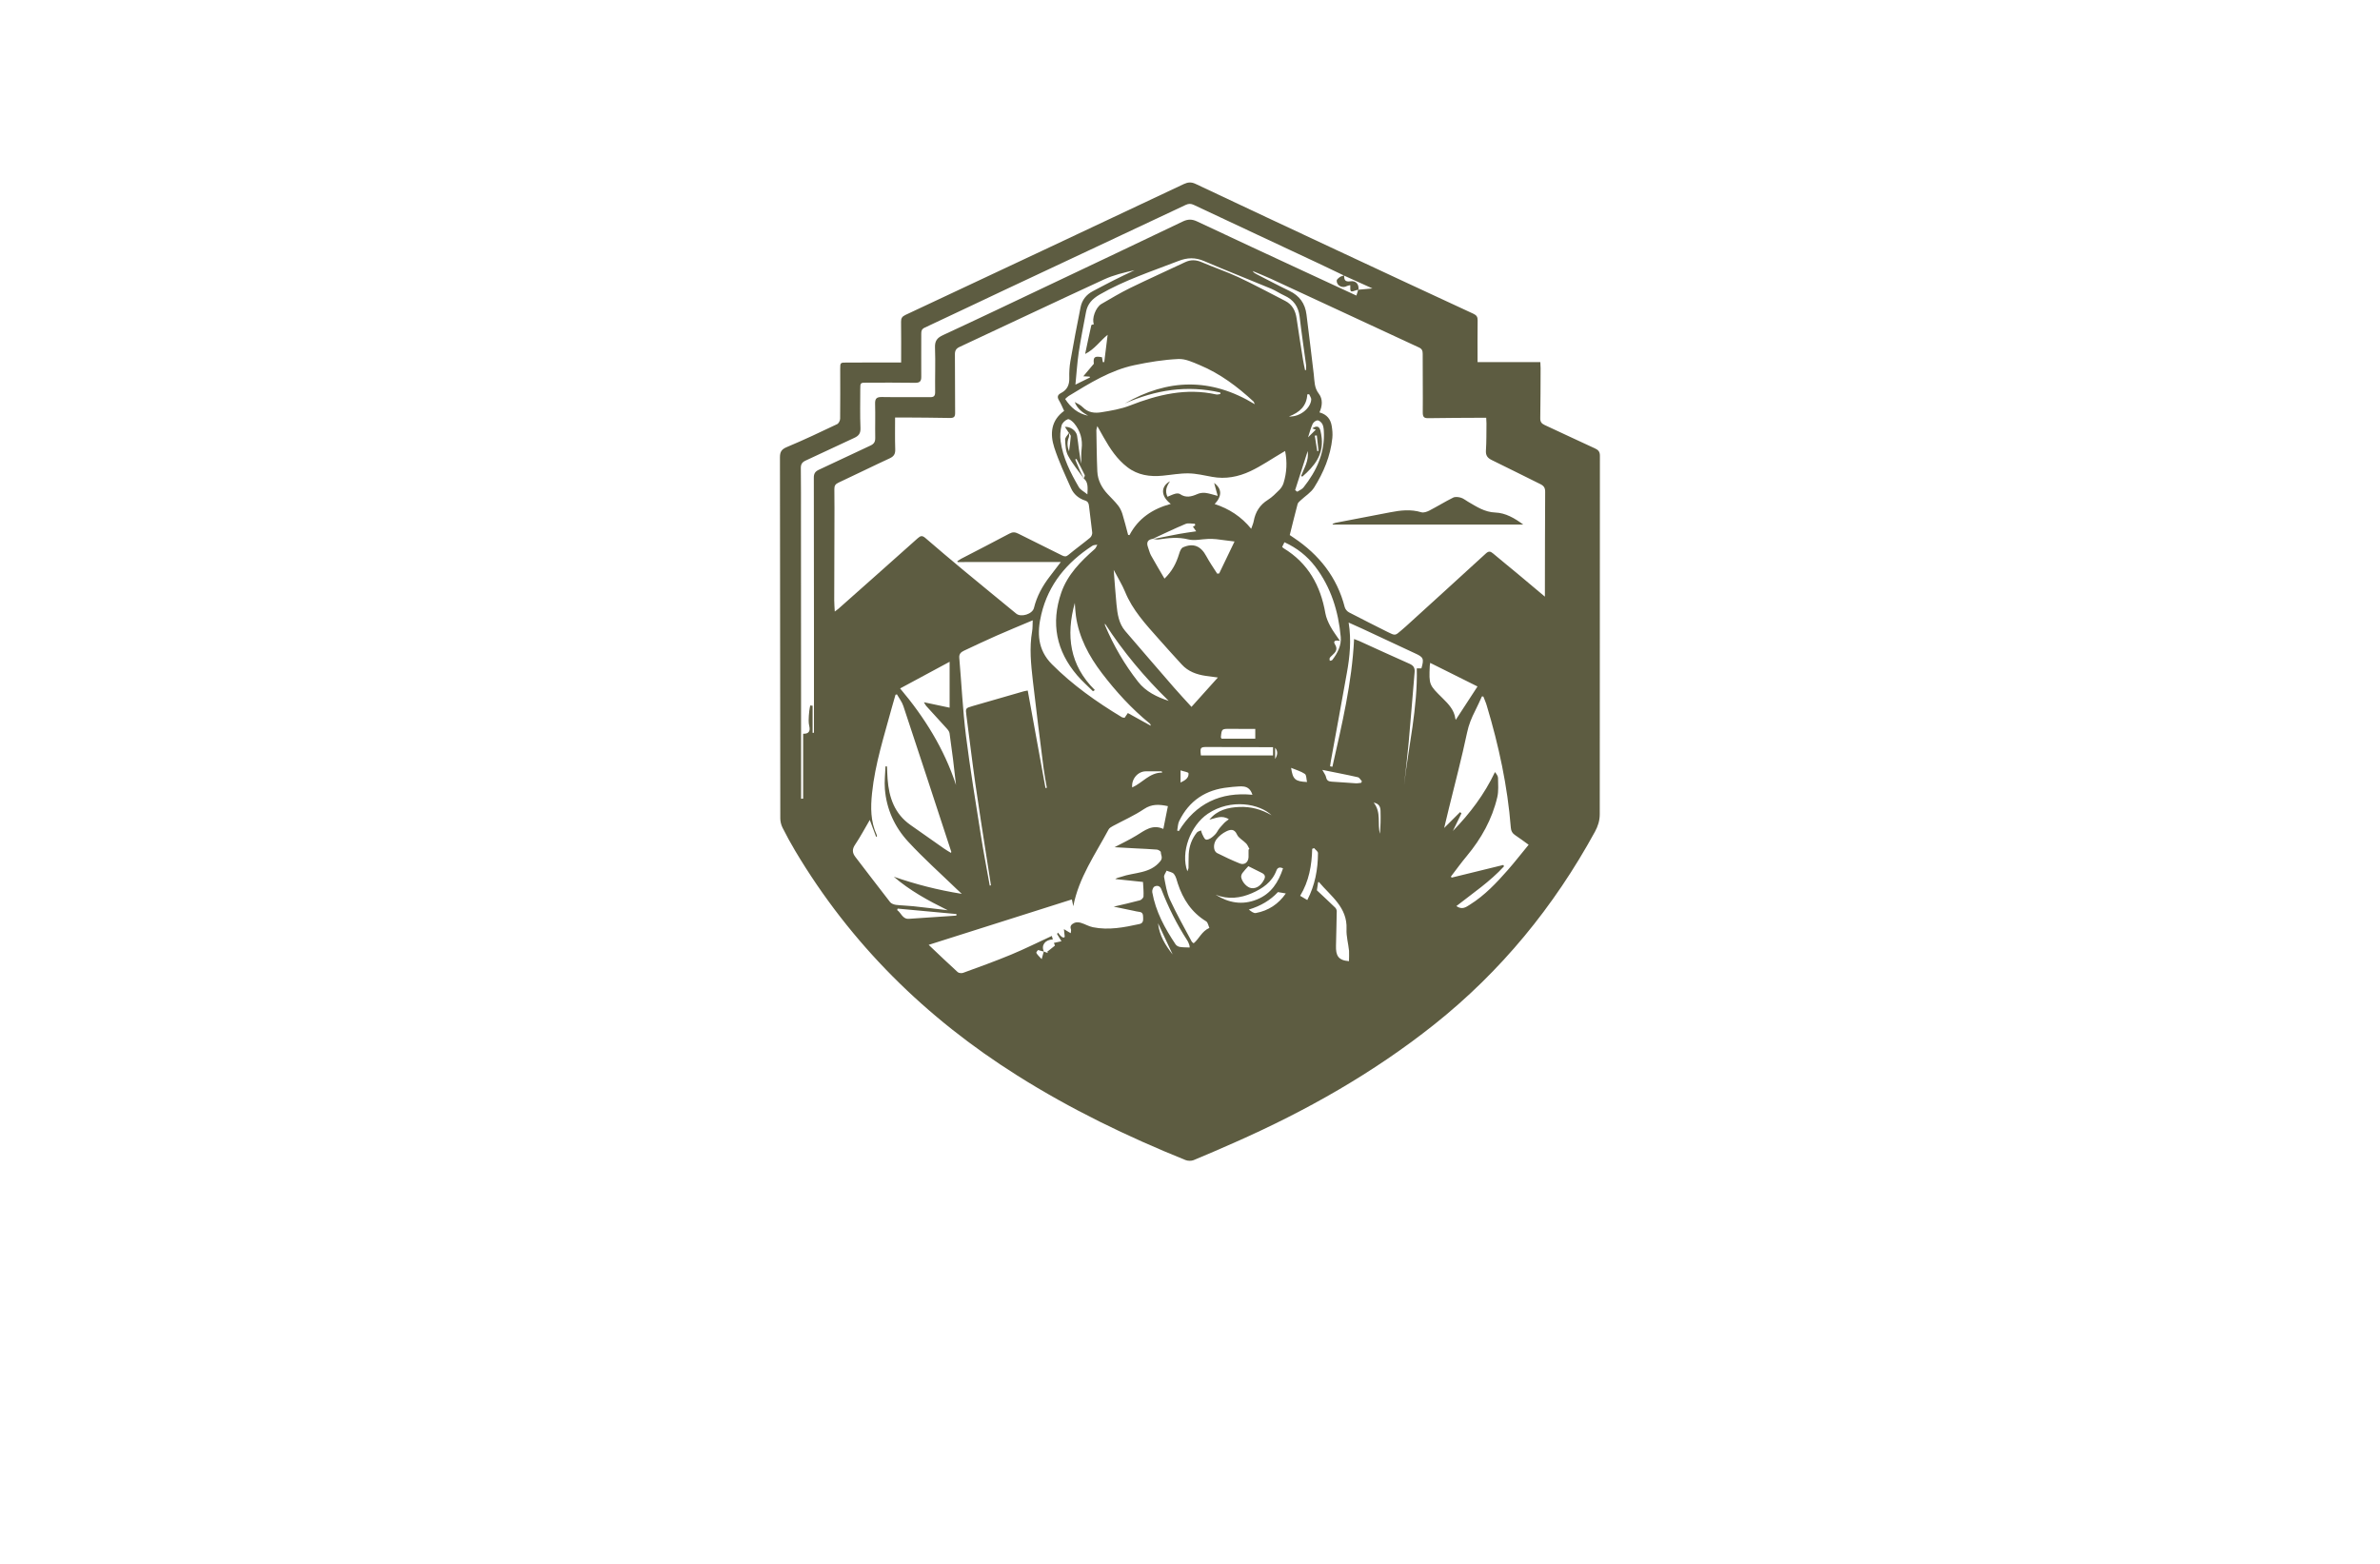 <?xml version="1.0" encoding="utf-8"?>
<!-- Generator: Adobe Illustrator 27.8.1, SVG Export Plug-In . SVG Version: 6.00 Build 0)  -->
<svg version="1.1" xmlns="http://www.w3.org/2000/svg" xmlns:xlink="http://www.w3.org/1999/xlink" x="0px" y="0px"
	 viewBox="0 0 350 230" style="enable-background:new 0 0 350 230;" xml:space="preserve">
<style type="text/css">
	.st0{fill:#F9F4D9;}
	.st1{fill:#D9F0FC;}
	.st2{fill:#004360;}
	.st3{fill:#F4E8D9;}
	.st4{fill:#DBFCFC;}
	.st5{fill:#D7FFD9;}
	.st6{fill:#D9F9EB;}
	.st7{fill:#EBF9D9;}
	.st8{fill:#F5F9D9;}
	.st9{fill:#D6FF9C;}
	.st10{fill:#FDFFCA;}
	.st11{fill:#2B2B2B;}
	.st12{fill:#DFF9D9;}
	.st13{display:none;}
	.st14{display:inline;}
	.st15{display:inline;fill:#61FFFB;}
	.st16{display:inline;fill:#FFFF66;}
	.st17{display:inline;fill:#66FF91;}
	.st18{display:inline;fill:#66BEFF;}
	.st19{display:inline;fill:#033D3D;}
	.st20{display:inline;fill:#62DD79;}
	.st21{display:inline;fill:#D8D564;}
	.st22{display:inline;fill:#66E9FF;}
	.st23{display:inline;fill:#FF66BA;}
	.st24{display:inline;fill:#DAFF66;}
	.st25{display:inline;fill:#C0FF97;}
	.st26{display:inline;fill:#490127;}
	.st27{fill:#DDDDDD;}
	.st28{fill:#F7931E;}
	.st29{fill:#604F3E;}
	.st30{fill:#2C1E20;}
	.st31{fill:#F7BF0B;}
	.st32{fill:#FFCE00;}
	.st33{fill-rule:evenodd;clip-rule:evenodd;fill:#F3B03C;}
	.st34{fill:#C41621;}
	.st35{fill:#352B2F;}
	.st36{fill:#FFFFFF;}
	.st37{fill:#00FFFF;}
	.st38{fill:#29ABE2;}
	.st39{fill:#B61E5A;}
	.st40{fill:#1E2254;}
	.st41{fill:#33DDFF;}
	.st42{fill:#0065A3;}
	.st43{fill:#F6973B;}
	.st44{fill:#5A3FA8;}
	.st45{fill:#00AB91;}
	.st46{fill-rule:evenodd;clip-rule:evenodd;fill:#13A559;}
	.st47{fill:#4E17AC;}
	.st48{fill:#103747;}
	.st49{fill:#019AC2;}
	.st50{fill-rule:evenodd;clip-rule:evenodd;fill:#B825BD;}
	.st51{fill-rule:evenodd;clip-rule:evenodd;fill:#FF8788;}
	.st52{fill:#282519;}
	.st53{fill:#C71A8B;}
	.st54{fill:#F9C60B;}
	.st55{fill:#E67A7B;}
	.st56{fill:#66767A;}
	.st57{fill:#0194A8;}
	.st58{fill:#00A4FF;}
	.st59{fill:#262626;}
	.st60{fill:#00FFE8;}
	.st61{fill:#D4FFFF;}
	.st62{fill-rule:evenodd;clip-rule:evenodd;fill:#FF00B8;}
	.st63{fill-rule:evenodd;clip-rule:evenodd;fill:#05E2FF;}
	.st64{fill:#FFF800;}
	.st65{fill:#0192A7;}
	.st66{fill:#D4209E;}
	.st67{fill:#0B0F22;}
	.st68{fill:#E12D2E;}
	.st69{fill:#B8C7FF;}
	.st70{fill:#000051;}
	.st71{fill:#FDC093;fill-opacity:0.5;}
	.st72{fill:#FDC093;}
	.st73{fill:#008CFF;fill-opacity:0.4;}
	.st74{fill:#008CFF;}
	.st75{fill:#000051;fill-opacity:0.41;}
	.st76{fill:#F9032C;}
	.st77{fill:#000051;fill-opacity:0.26;}
	.st78{fill:#8B8B8B;}
	.st79{fill:#E65101;}
	.st80{fill:#FACB01;}
	.st81{fill:#9AEB4E;}
	.st82{fill:#FF6600;}
	.st83{fill:#FF7BAC;}
	.st84{fill:#222222;}
	.st85{fill:#FEFEFE;}
	.st86{fill:#F2F2F2;}
	.st87{opacity:0.3;fill:#222222;enable-background:new    ;}
	.st88{fill:#383838;}
	.st89{fill:#1C2043;}
	.st90{fill:#171717;}
	.st91{fill:#178FAA;}
	.st92{opacity:0.3;fill:#FFFFFF;enable-background:new    ;}
	.st93{opacity:0.3;fill:#383838;enable-background:new    ;}
	.st94{opacity:0.3;fill:#A8AAB2;enable-background:new    ;}
	.st95{fill:#E6E6E6;}
	.st96{fill:#FBB03B;}
	.st97{fill:#F8BA03;}
	.st98{fill:#E95900;}
	.st99{fill:#7A1BBD;}
	.st100{fill:#676767;}
	.st101{fill:#F751E1;}
	.st102{fill:url(#SVGID_1_);}
	.st103{fill:url(#SVGID_00000036250942311531591620000007898814997696097687_);}
	.st104{fill:url(#SVGID_00000130636366690319010140000015369816119738774924_);}
	.st105{fill:#00FBFF;}
	.st106{fill:url(#SVGID_00000146470552710546942890000014525297168334713279_);}
	.st107{fill:#5D5C41;}
	.st108{fill:#757E42;}
	.st109{fill:#427C5C;}
	.st110{fill:#E1DA00;}
	.st111{fill:#7B8116;}
	.st112{fill:url(#SVGID_00000165207043656287224020000004720870469843308960_);}
	.st113{fill:url(#SVGID_00000122683737022034798990000007827169054197407935_);}
	.st114{fill:url(#SVGID_00000108311129156051247670000008900074660601767852_);}
	.st115{fill:#1E5924;}
	.st116{fill:#2DAD6D;}
	.st117{fill:url(#SVGID_00000073686541202728768070000011347658919277134470_);}
	.st118{fill:url(#SVGID_00000163758607754153347170000003522414830921343880_);}
	.st119{fill:url(#SVGID_00000147201038930574861400000014594078272193283720_);}
	.st120{fill:url(#SVGID_00000145046470933145749730000000655180140222208401_);}
	.st121{fill:url(#SVGID_00000166637226424111519590000005145204610453735583_);}
	.st122{fill:#151910;}
	.st123{fill:#81459F;}
	.st124{fill:url(#SVGID_00000014617317298317310230000007997501152697816719_);}
	.st125{fill:#A3D3B8;}
	.st126{fill:url(#SVGID_00000096035574739868053820000012095043740213843895_);}
	.st127{fill:#49CAF2;}
	.st128{fill:url(#SVGID_00000096017890525581592620000003604799073970431381_);}
	.st129{fill:url(#SVGID_00000178182439313451962380000001714726853185648019_);}
	.st130{fill:url(#SVGID_00000141419230973003317980000009786266557504744067_);}
	.st131{fill:#A9065E;}
	.st132{fill:#112043;}
	.st133{fill:#720039;}
	.st134{fill:url(#SVGID_00000102520204255801371590000009449127995419379074_);}
	.st135{fill:url(#SVGID_00000162324151275226378400000014995331323049825160_);}
</style>
<g id="Layer_1">
</g>
<g id="Layer_2">
</g>
<g id="Layer_3">
</g>
<g id="Layer_4">
</g>
<g id="Layer_5">
</g>
<g id="Layer_6">
</g>
<g id="Layer_7">
</g>
<g id="Layer_8">
</g>
<g id="Layer_9">
</g>
<g id="Layer_10">
</g>
<g id="Layer_11">
</g>
<g id="Layer_12">
</g>
<g id="Layer_13">
</g>
<g id="Layer_14">
</g>
<g id="Layer_15">
	<path class="st107" d="M199.74,42.61c0,0.01,0,0.01-0.01,0.02c0.01,0,0.02,0,0.03,0c0-0.01,0-0.02,0-0.02
		C199.76,42.61,199.75,42.61,199.74,42.61z M197.66,40.51c-0.01,0-0.02,0.01-0.03,0.01c0,0,0,0,0.01,0c0.01,0,0.02,0.01,0.02,0.01
		C197.66,40.52,197.66,40.51,197.66,40.51z M235.28,67.03c0-0.56-0.2-0.84-0.7-1.07c-2.48-1.13-4.94-2.31-7.42-3.45
		c-0.48-0.22-0.66-0.48-0.65-1.01c0.04-2.45,0.04-4.91,0.05-7.36c0-0.27-0.02-0.53-0.04-0.88h-9.23c0-2.1-0.02-4.13,0.01-6.15
		c0.01-0.51-0.17-0.75-0.61-0.96c-6.61-3.06-13.21-6.13-19.81-9.22c-7.03-3.28-14.05-6.58-21.07-9.89c-0.6-0.28-1.09-0.26-1.7,0.02
		c-13.65,6.44-27.3,12.86-40.96,19.26c-0.49,0.23-0.65,0.49-0.64,1.01c0.03,1.95,0.01,3.9,0.01,5.98h-0.91
		c-2.35,0-4.71,0.01-7.06,0.01c-0.99,0-0.99,0-0.99,0.96c0,2.43,0.02,4.86-0.01,7.29c0,0.28-0.21,0.7-0.44,0.81
		c-2.44,1.16-4.88,2.32-7.37,3.36c-0.77,0.32-1.04,0.67-1.04,1.51c0.03,17.7,0.03,35.4,0.05,53.1c0,0.46,0.12,0.95,0.32,1.36
		c0.58,1.16,1.21,2.31,1.87,3.42c8.17,13.71,19.21,24.58,32.68,33.06c7.84,4.94,16.14,8.96,24.72,12.42
		c0.35,0.14,0.85,0.15,1.2,0.01c2.06-0.85,4.1-1.74,6.13-2.64c10.41-4.6,20.25-10.16,29.19-17.26c9.87-7.84,17.67-17.38,23.7-28.41
		c0.44-0.81,0.7-1.63,0.7-2.57C235.27,102.19,235.27,84.61,235.28,67.03z M119.68,70.24c0.02,7.46,0.02,14.92,0.02,22.38
		c0,4.85,0,9.71,0,14.56v0.59c-0.07,0-0.14,0-0.2,0.01v-3.99c-0.11-0.01-0.23-0.02-0.35-0.03c-0.05,0.27-0.11,0.54-0.14,0.82
		c-0.05,0.46-0.09,0.93-0.09,1.39c0,0.29,0.03,0.58,0.1,0.86c0.17,0.71-0.12,1.13-0.91,1.08v9.55c-0.1,0-0.2,0.01-0.3,0.01v-0.76
		c0-6.68-0.01-13.37-0.01-20.05c0-6.91,0-13.82-0.01-20.72c0-2.35,0.01-4.7-0.02-7.06c-0.01-0.58,0.16-0.89,0.7-1.14
		c2.39-1.09,4.75-2.24,7.14-3.33c0.68-0.31,0.96-0.67,0.93-1.46c-0.08-1.9-0.03-3.8-0.03-5.71c0-0.96,0-0.96,1-0.96
		c2.35,0,4.71-0.02,7.06,0.02c0.69,0.01,0.92-0.22,0.91-0.9c-0.02-2.1,0.01-4.21,0-6.31c0-0.4,0.05-0.68,0.48-0.89
		c3.97-1.85,7.91-3.74,11.87-5.6c8.85-4.16,17.71-8.3,26.55-12.47c0.43-0.2,0.77-0.19,1.19,0.01c6.13,2.89,12.27,5.75,18.41,8.63
		c1.22,0.57,2.43,1.16,3.64,1.74c0.01,0,0.02-0.01,0.03-0.01c0,0.01,0,0.02,0,0.03c1.4,0.63,2.79,1.26,4.18,1.89
		c-0.71,0.06-1.39,0.13-2.07,0.19c0,0.01,0,0.02,0,0.02c-0.01,0-0.02,0-0.03,0c-0.08,0.26-0.17,0.53-0.26,0.84
		c-2.48-1.15-4.99-2.32-7.51-3.48c-5.31-2.47-10.62-4.92-15.91-7.42c-0.74-0.35-1.35-0.36-2.1,0c-6.68,3.2-13.37,6.37-20.06,9.54
		c-5.06,2.4-10.12,4.82-15.2,7.17c-0.87,0.4-1.23,0.85-1.19,1.84c0.08,2.17-0.01,4.35,0.02,6.53c0.01,0.61-0.21,0.77-0.78,0.76
		c-2.35-0.02-4.7,0.02-7.05-0.02c-0.73-0.01-1.02,0.18-1,0.97c0.05,1.67-0.01,3.35,0.02,5.03c0.01,0.58-0.17,0.89-0.71,1.14
		c-2.55,1.17-5.06,2.4-7.61,3.57C119.88,69.35,119.68,69.65,119.68,70.24z M191.53,70.09c1.72-1.49,3.1-3.16,2.84-5.65
		c-0.04-0.37-0.1-0.74-0.19-1.11c-0.17-0.65-0.55-0.76-1.19-0.33c0.21,0.08,0.34,0.13,0.51,0.19c-0.34,0.34-0.68,0.67-1.14,1.13
		c0.25-0.77,0.41-1.4,0.68-1.98c0.11-0.24,0.47-0.52,0.71-0.52c0.24,0,0.56,0.28,0.7,0.52c0.16,0.29,0.21,0.67,0.23,1.01
		c0.19,3.2-1.05,5.9-2.99,8.34c-0.22,0.28-0.61,0.42-0.92,0.63c-0.1-0.08-0.21-0.16-0.31-0.24c0.6-1.87,1.21-3.75,1.85-5.75
		c0.2,1.46-0.55,2.53-0.97,3.67C191.45,70.06,191.51,70.11,191.53,70.09z M193.35,64.07c0.1-0.01,0.2-0.02,0.3-0.03
		c0.08,0.76,0.17,1.52,0.25,2.28c-0.06,0-0.12,0.01-0.19,0.02C193.59,65.59,193.47,64.83,193.35,64.07z M189.56,61.25
		c1.61-0.62,2.6-1.57,2.69-3.25c0.09-0.01,0.18-0.01,0.27-0.02c0.11,0.27,0.33,0.54,0.31,0.8
		C192.72,60.08,191.12,61.35,189.56,61.25z M196.31,94.75c-0.29-0.46,0.05-0.66,0.75-0.48c-0.54-0.81-1.04-1.45-1.42-2.16
		c-0.32-0.6-0.61-1.25-0.73-1.91c-0.71-4.07-2.54-7.39-6.16-9.58c-0.06-0.04-0.11-0.1-0.2-0.18c0.11-0.21,0.21-0.42,0.34-0.69
		c1.84,0.84,3.33,2.02,4.52,3.57c2.33,3.06,3.42,6.6,3.76,10.37c0.11,1.23-0.47,2.37-1.24,3.37c-0.07,0.09-0.24,0.09-0.37,0.13
		c-0.01-0.13-0.07-0.29-0.02-0.39c0.07-0.15,0.21-0.27,0.34-0.39C196.39,95.94,196.8,95.52,196.31,94.75z M186.46,73.51
		c-1.19,0.74-1.84,1.78-2.09,3.13c-0.06,0.34-0.21,0.66-0.37,1.13c-1.45-1.79-3.25-2.95-5.37-3.64c1.1-1.16,1.08-2.25-0.08-3.1
		c0.16,0.6,0.31,1.15,0.52,1.9c-0.74-0.19-1.28-0.38-1.83-0.44c-0.38-0.04-0.82,0.02-1.17,0.18c-0.87,0.38-1.69,0.59-2.55-0.01
		c-0.16-0.11-0.46-0.1-0.67-0.05c-0.38,0.1-0.74,0.28-1.16,0.45c-0.42-0.88-0.12-1.55,0.37-2.28c-1.41,0.78-1.36,2.2,0.11,3.33
		c-2.68,0.73-4.78,2.13-6.07,4.59c-0.07-0.01-0.13-0.02-0.2-0.03c-0.28-1.04-0.53-2.08-0.85-3.11c-0.14-0.43-0.35-0.87-0.63-1.22
		c-0.46-0.59-1.01-1.11-1.52-1.66c-0.88-0.94-1.47-2.05-1.53-3.34c-0.09-2.02-0.1-4.05-0.14-6.07c0-0.14,0.06-0.27,0.14-0.6
		c0.37,0.66,0.65,1.17,0.94,1.67c0.93,1.64,1.95,3.2,3.48,4.37c1.55,1.19,3.32,1.43,5.19,1.25c1.27-0.12,2.54-0.36,3.8-0.34
		c1.16,0.02,2.32,0.3,3.47,0.51c1.98,0.37,3.87-0.01,5.62-0.83c1.64-0.77,3.15-1.82,4.72-2.74c0.12-0.07,0.24-0.14,0.4-0.23
		c0.32,1.63,0.24,3.18-0.23,4.7c-0.11,0.37-0.34,0.73-0.61,1.01C187.62,72.56,187.09,73.12,186.46,73.51z M187.52,111.62v-1.64
		C187.98,110.51,187.87,111.06,187.52,111.62z M182.27,118.68c-1.69,0.07-3.27,0.45-4.42,1.87c0.94-0.21,1.82-0.73,2.86-0.06
		c-0.25,0.2-0.53,0.37-0.74,0.61c-0.36,0.39-0.74,0.79-0.99,1.25c-0.24,0.45-1.19,1.28-1.65,1.12c-0.23-0.08-0.37-0.49-0.52-0.77
		c-0.09-0.17-0.13-0.38-0.19-0.57c-0.21,0.1-0.48,0.15-0.61,0.31c-0.74,0.92-1.13,1.99-1.2,3.17c-0.04,0.67-0.01,1.34-0.03,2.01
		c0,0.15-0.09,0.29-0.17,0.52c-1.02-2.78,0.44-6.72,3.01-8.46c3.39-2.29,7.65-1.46,9.37,0.22
		C185.53,119.04,183.95,118.61,182.27,118.68z M185.88,129.4c-0.45,0.85-1.11,1.31-1.85,1.22c-0.61-0.08-1.36-0.84-1.5-1.6
		c-0.03-0.19,0.06-0.45,0.17-0.61c0.26-0.35,0.57-0.67,0.88-1.02c0.69,0.34,1.33,0.67,1.98,0.99
		C186.03,128.61,186.14,128.92,185.88,129.4z M142.12,105.23c0.44,3.31,0.83,6.63,1.3,9.94c0.5,3.53,1.07,7.05,1.61,10.57
		c0.23,1.49,0.47,2.98,0.7,4.47c-0.06,0.01-0.12,0.02-0.18,0.03c-0.43-2.43-0.91-4.86-1.29-7.29c-0.77-4.91-1.59-9.82-2.21-14.76
		c-0.47-3.79-0.65-7.62-0.98-11.44c-0.05-0.57,0.25-0.84,0.67-1.04c1.58-0.75,3.16-1.49,4.76-2.2c1.73-0.77,3.49-1.48,5.37-2.28
		c-0.03,0.62,0,1.14-0.09,1.64c-0.42,2.42-0.16,4.84,0.11,7.25c0.49,4.32,1.04,8.63,1.59,12.94c0.12,0.94,0.31,1.87,0.47,2.8
		c-0.07,0.01-0.13,0.02-0.2,0.04c-0.87-4.76-1.74-9.53-2.61-14.34c-0.23,0.04-0.43,0.07-0.61,0.12c-2.5,0.72-4.99,1.45-7.49,2.16
		C141.97,104.15,141.98,104.16,142.12,105.23z M153.13,90.37c1.05-4.44,3.76-7.66,7.51-10.1c0.19-0.13,0.48-0.11,0.73-0.16
		c-0.12,0.21-0.2,0.47-0.37,0.63c-2.07,1.82-4,3.75-4.93,6.42c-1.55,4.49-0.74,8.58,2.35,12.18c0.71,0.83,1.54,1.55,2.31,2.32
		c0.09-0.06,0.18-0.11,0.28-0.17c-3.72-3.66-4.27-8.03-2.95-12.82c0.05,0.63,0.07,1.27,0.16,1.89c0.44,3.19,1.91,5.93,3.83,8.45
		c2.07,2.71,4.36,5.22,7.02,7.39c0.08,0.07,0.15,0.16,0.15,0.33c-1.11-0.61-2.21-1.22-3.36-1.86c-0.17,0.24-0.32,0.45-0.48,0.7
		c-0.14-0.03-0.3-0.03-0.42-0.1c-3.69-2.23-7.2-4.7-10.26-7.77C152.57,95.56,152.49,93.05,153.13,90.37z M160.02,61.14
		c-1.48-0.3-2.54-1.17-3.38-2.46c0.19-0.17,0.34-0.33,0.53-0.45c3.06-1.86,6.11-3.78,9.67-4.53c2.12-0.45,4.29-0.8,6.45-0.9
		c1.03-0.05,2.13,0.47,3.13,0.89c3,1.25,5.55,3.17,7.92,5.36c0.05,0.04,0.06,0.12,0.19,0.4c-6.48-3.95-12.82-3.75-19.13-0.1
		c4.52-2,9.18-2.75,14.05-1.62c0.01,0.07,0.02,0.15,0.03,0.22c-0.21,0.02-0.43,0.11-0.63,0.06c-4.42-0.98-8.57,0.02-12.68,1.63
		c-1.33,0.52-2.78,0.76-4.2,0.99c-0.96,0.16-1.94,0.07-2.72-0.72c-0.33-0.33-0.76-0.56-1.2-0.78
		C158.41,60.09,159.16,60.65,160.02,61.14z M158.98,68.2c-0.11-0.73-0.23-1.46-0.33-2.19c-0.09-0.65-0.14-1.3-0.26-1.95
		c-0.13-0.73-1-1.35-1.79-1.28c0.21,0.31,0.4,0.61,0.6,0.9c0,0,0,0,0,0.01c0.01-0.01,0.01-0.02,0.02-0.03c0,0.02,0,0.04,0,0.05
		c0.1,0.15,0.26,0.31,0.25,0.45c-0.06,0.8-0.18,1.59-0.26,2.22c-0.21-0.54-0.35-1.27-0.04-2.04c0.08-0.18,0.04-0.41,0.05-0.63
		c-0.01-0.01-0.01-0.02-0.02-0.03c-0.21,0.33-0.58,0.66-0.56,0.98c0.03,0.8,0.07,1.69,0.43,2.36c0.64,1.18,1.51,2.23,2.3,3.33
		c0,0,0,0,0-0.01c-0.18-0.36-0.38-0.71-0.54-1.08c-0.25-0.55-0.47-1.12-0.71-1.68c0.06-0.03,0.12-0.06,0.18-0.09
		c0.41,0.79,0.84,1.57,1.22,2.38c0.05,0.11-0.09,0.31-0.15,0.47c0.01,0.01,0.01,0.03,0.02,0.04c-0.01-0.01-0.01-0.02-0.02-0.03
		c0,0,0,0.01,0,0.01c0.67,0.56,0.59,1.32,0.54,2.35c-0.52-0.43-1.02-0.66-1.25-1.05c-1.23-2.12-2.35-4.31-2.69-6.78
		c-0.1-0.75-0.04-1.55,0.14-2.29c0.09-0.38,0.54-0.8,0.92-0.93c0.22-0.08,0.7,0.32,0.94,0.61c0.89,1.09,1.27,2.34,1.09,3.77
		C158.96,66.76,159.04,67.48,158.98,68.2z M168.5,113.44h2.34c0.02,0.06,0.04,0.13,0.06,0.19c-1.84-0.02-2.89,1.51-4.4,2.18
		C166.36,114.57,167.34,113.44,168.5,113.44z M167.36,100.26c-1.98-2.53-3.59-5.29-4.84-8.25c-0.03-0.08-0.06-0.17-0.02-0.29
		c2.68,4.16,5.84,7.91,9.37,11.36C170.12,102.5,168.51,101.73,167.36,100.26z M165.48,92.81c-0.97-1.13-1.15-2.53-1.29-3.92
		c-0.16-1.61-0.26-3.24-0.41-5.08c0.62,1.19,1.24,2.17,1.67,3.22c1.1,2.7,3.04,4.79,4.93,6.92c1.12,1.27,2.26,2.53,3.41,3.78
		c0.94,1.03,2.17,1.47,3.51,1.67c0.54,0.08,1.08,0.14,1.8,0.24c-1.29,1.44-2.49,2.77-3.88,4.32c-0.92-1.01-1.77-1.92-2.59-2.86
		C170.23,98.34,167.86,95.58,165.48,92.81z M169.52,79.23c0.01,0,0.03,0,0.04,0c1.6-0.74,3.18-1.5,4.8-2.18
		c0.39-0.16,0.91-0.02,1.36-0.02c0.01,0.08,0.03,0.17,0.04,0.25c-0.1,0.06-0.21,0.11-0.33,0.18c0.13,0.18,0.27,0.38,0.48,0.68
		c-0.92,0.14-1.73,0.24-2.53,0.39c-1.15,0.21-2.29,0.46-3.44,0.68c-0.13,0.02-0.26,0.02-0.38,0.02c0,0-0.01,0-0.02,0.01
		c0.27,0.04,0.55,0.14,0.82,0.1c1.46-0.21,2.88-0.39,4.38-0.01c0.92,0.23,1.96-0.04,2.95-0.07c0.4-0.01,0.79,0,1.19,0.04
		c0.81,0.09,1.62,0.21,2.67,0.34c-0.81,1.68-1.53,3.19-2.26,4.7c-0.1,0.01-0.19,0.02-0.29,0.03c-0.54-0.85-1.12-1.68-1.6-2.57
		c-0.79-1.49-1.91-1.98-3.43-1.3c-0.27,0.12-0.45,0.56-0.55,0.9c-0.46,1.51-1.07,2.63-2.17,3.7c-0.68-1.17-1.36-2.29-1.99-3.43
		c-0.2-0.37-0.29-0.8-0.44-1.2c-0.25-0.69-0.05-1.11,0.7-1.22c0.01,0,0.01,0,0.02-0.01C169.54,79.23,169.53,79.23,169.52,79.23z
		 M184.6,107.2v1.44h-4.95c-0.06-0.11-0.11-0.16-0.11-0.2c0.12-1.26,0.12-1.25,1.39-1.25C182.13,107.21,183.32,107.2,184.6,107.2z
		 M173.61,115.09v-1.79c0.47,0.16,1.15,0.26,1.17,0.42C174.85,114.42,174.29,114.76,173.61,115.09z M173.41,120.75
		c1.47-3.01,3.92-4.62,7.24-4.95c0.2-0.02,0.4-0.06,0.6-0.07c1.14-0.04,2.42-0.47,2.93,1.16c-4.67-0.45-8.33,1.26-10.83,5.34
		c-0.08-0.03-0.15-0.05-0.23-0.08C173.21,121.68,173.21,121.16,173.41,120.75z M176.6,111.1c-0.13-1.18-0.08-1.24,0.97-1.24
		c2.92,0.01,5.85,0.02,8.77,0.03c0.27,0,0.54,0,0.87,0v1.21H176.6z M192.07,54.42c-0.05,0.01-0.1,0.02-0.15,0.02
		c-0.1-0.5-0.22-1.01-0.3-1.51c-0.32-2.03-0.65-4.05-0.94-6.08c-0.16-1.13-0.62-2.05-1.67-2.59c-2.29-1.17-4.55-2.4-6.88-3.49
		c-1.76-0.82-3.62-1.44-5.41-2.21c-0.84-0.36-1.61-0.39-2.44,0c-2.69,1.27-5.4,2.49-8.07,3.79c-1.45,0.71-2.83,1.54-4.23,2.35
		c-0.86,0.5-1.46,2.19-1.11,2.98c-0.13,0.05-0.36,0.07-0.38,0.15c-0.31,1.37-0.6,2.74-0.91,4.23c1.43-0.72,2.17-1.91,3.31-2.82
		c-0.17,1.34-0.33,2.68-0.5,4.01c-0.07,0-0.14,0.01-0.21,0.01c-0.04-0.24-0.08-0.48-0.12-0.72c-1.11-0.21-1.31-0.02-1.2,0.96
		c-0.53,0.64-0.98,1.17-1.55,1.84c0.41,0.02,0.67,0.04,0.93,0.05c0.02,0.04,0.04,0.08,0.06,0.12c-0.66,0.33-1.32,0.65-2.15,1.06
		c0.17-1.69,0.26-3.21,0.48-4.71c0.3-2,0.71-3.99,1.08-5.98c0.22-1.2,0.94-1.94,1.99-2.55c3.66-2.12,7.66-3.42,11.58-4.94
		c1.33-0.52,2.49-0.55,3.8,0.01c3.26,1.4,6.57,2.69,9.85,4.06c0.67,0.28,1.27,0.7,1.93,1c1.36,0.61,2.08,1.62,2.26,3.1
		c0.28,2.41,0.64,4.81,0.96,7.21C192.09,53.99,192.07,54.21,192.07,54.42z M122.76,89.94c-0.03-0.63-0.08-1.14-0.08-1.65
		c0-3.6,0.02-7.21,0.03-10.81c0-1.85,0.02-3.69-0.01-5.54c-0.01-0.5,0.15-0.75,0.61-0.96c2.52-1.17,5-2.41,7.52-3.57
		c0.65-0.3,0.85-0.67,0.82-1.36c-0.05-1.52-0.02-3.04-0.02-4.65c0.47,0,0.89,0,1.31,0c2.25,0.02,4.5,0.02,6.76,0.07
		c0.61,0.01,0.77-0.19,0.76-0.78c-0.03-2.85,0-5.69-0.03-8.54c-0.01-0.58,0.16-0.89,0.71-1.14c7.07-3.3,14.12-6.64,21.21-9.91
		c1.41-0.65,2.95-1.02,4.5-1.36c-1.05,0.5-2.1,0.99-3.14,1.52c-1,0.5-1.99,1.04-2.99,1.56c-0.97,0.5-1.6,1.31-1.81,2.36
		c-0.54,2.64-1.03,5.29-1.5,7.95c-0.14,0.81-0.18,1.64-0.16,2.46c0.03,1-0.31,1.75-1.21,2.21c-0.56,0.29-0.59,0.62-0.28,1.13
		c0.28,0.46,0.48,0.98,0.73,1.5c-1.94,1.41-2.1,3.37-1.45,5.39c0.67,2.06,1.6,4.04,2.48,6.01c0.39,0.87,1.12,1.48,2.04,1.78
		c0.43,0.14,0.55,0.4,0.59,0.83c0.13,1.29,0.34,2.58,0.47,3.87c0.03,0.25-0.12,0.62-0.32,0.78c-1.04,0.86-2.14,1.65-3.17,2.51
		c-0.33,0.28-0.55,0.28-0.92,0.1c-2.14-1.08-4.31-2.13-6.45-3.21c-0.47-0.24-0.84-0.27-1.32-0.01c-2.36,1.26-4.75,2.48-7.12,3.71
		c-0.18,0.1-0.35,0.23-0.53,0.34c0.02,0.05,0.03,0.09,0.04,0.13H156c-0.6,0.78-1.11,1.44-1.61,2.11c-1.08,1.4-1.92,2.92-2.34,4.65
		c-0.22,0.9-1.9,1.41-2.6,0.83c-2.59-2.13-5.19-4.25-7.77-6.39c-1.88-1.56-3.75-3.14-5.6-4.74c-0.44-0.38-0.7-0.34-1.12,0.04
		c-3.88,3.47-7.77,6.92-11.66,10.37C123.16,89.62,123.02,89.73,122.76,89.94z M136.22,103.84c0.99,1.09,1.99,2.17,2.98,3.27
		c0.19,0.21,0.41,0.48,0.44,0.74c0.36,2.52,0.68,5.04,0.95,7.6c-1.73-5.29-4.6-9.91-8.22-14.2c2.47-1.33,4.85-2.61,7.28-3.92v6.75
		c-1.24-0.26-2.44-0.52-3.78-0.8C136.03,103.54,136.1,103.71,136.22,103.84z M130.91,132.69c-1.72-2.2-3.41-4.44-5.12-6.66
		c-0.47-0.61-0.49-1.15-0.03-1.82c0.76-1.13,1.4-2.34,2.15-3.62c0.34,0.91,0.64,1.69,0.93,2.48c0.04-0.01,0.08-0.02,0.12-0.04
		c-0.01-0.09,0-0.19-0.04-0.26c-0.9-1.96-0.9-4.01-0.68-6.11c0.45-4.36,1.81-8.51,2.94-12.7c0.16-0.59,0.34-1.19,0.51-1.78
		c0.07-0.02,0.14-0.04,0.21-0.06c0.32,0.57,0.75,1.11,0.95,1.73c2.37,7.14,4.71,14.29,7.05,21.44c0.01,0.02-0.02,0.04-0.06,0.14
		c-0.36-0.22-0.72-0.43-1.05-0.66c-1.64-1.15-3.28-2.3-4.91-3.45c-2.33-1.64-3.15-4.04-3.35-6.74c-0.05-0.62-0.06-1.24-0.09-1.86
		c-0.08,0-0.15-0.01-0.22-0.01c-0.04,1.11-0.18,2.22-0.09,3.32c0.23,2.97,1.44,5.61,3.43,7.76c2.25,2.44,4.74,4.66,7.13,6.97
		c0.19,0.18,0.39,0.36,0.75,0.7c-3.56-0.57-6.8-1.41-10-2.52c2.34,2.02,5.01,3.49,7.93,4.93c-1.82-0.21-3.45-0.42-5.07-0.59
		c-0.85-0.09-1.7-0.1-2.54-0.2C131.45,133.03,131.08,132.9,130.91,132.69z M131.94,133.85c0.02-0.07,0.04-0.15,0.06-0.22
		c2.89,0.27,5.77,0.53,8.66,0.8c-0.01,0.08-0.01,0.15-0.02,0.23c-2.31,0.16-4.62,0.31-6.94,0.47
		C132.71,135.21,132.54,134.26,131.94,133.85z M168.16,131.84c-0.01,0.21-0.31,0.51-0.53,0.57c-1.29,0.35-2.6,0.64-3.85,0.93
		c0.89,0.18,1.88,0.39,2.88,0.6c0.29,0.06,0.59,0.14,0.88,0.17c0.57,0.06,0.55,0.46,0.57,0.88c0.02,0.44-0.03,0.8-0.55,0.91
		c-2.25,0.49-4.52,0.94-6.83,0.47c-0.62-0.12-1.19-0.48-1.81-0.66c-0.29-0.08-0.66-0.1-0.92,0.02c-0.34,0.16-0.72,0.41-0.51,0.94
		c0.06,0.15-0.02,0.35-0.03,0.58c-0.42-0.25-0.75-0.45-1-0.6c0.04,0.33,0.08,0.73,0.12,1.12c-0.15,0.31-0.58-0.01-1-0.61
		c-0.04,0.07-0.09,0.13-0.13,0.2c0.19,0.31,0.38,0.62,0.65,1.07c-0.34,0.08-0.7,0.15-1.11,0.24c0.04,0.12,0.11,0.3,0.15,0.4
		c-0.39,0.31-0.76,0.61-1.13,0.9c0.03,0.06,0.06,0.13,0.09,0.19c-0.2-0.07-0.4-0.14-0.6-0.21c0,0,0,0.01,0.01,0.02
		c-0.01,0-0.02,0-0.02-0.01c-0.08,0.3-0.17,0.61-0.3,1.1c-0.32-0.35-0.61-0.6-0.78-0.91c-0.06-0.1,0.21-0.38,0.24-0.43
		c0.38,0.1,0.61,0.17,0.84,0.23c0,0,0-0.01,0-0.01c0,0,0.01,0,0.01,0c-0.4-0.93,0.18-1.73,1.33-1.78c-0.05-0.17-0.1-0.33-0.15-0.51
		c-2.02,0.93-3.99,1.92-6.02,2.76c-2.31,0.96-4.66,1.8-7.01,2.66c-0.23,0.09-0.64,0.05-0.81-0.1c-1.4-1.27-2.77-2.59-4.27-4.01
		c7.14-2.27,14.08-4.47,21.06-6.68c0.08,0.38,0.15,0.7,0.21,1c0.8-4.21,3.24-7.64,5.19-11.29c0.12-0.22,0.39-0.37,0.62-0.5
		c1.54-0.83,3.16-1.54,4.6-2.51c1.14-0.76,2.22-0.69,3.5-0.42c-0.22,1.09-0.43,2.15-0.67,3.35c-1.62-0.73-2.74,0.23-3.96,0.97
		c-1.03,0.63-2.12,1.14-3.22,1.72c1.02,0.06,2.05,0.12,3.09,0.17c1.05,0.06,2.1,0.09,3.15,0.18c0.21,0.02,0.57,0.25,0.57,0.37
		c-0.01,0.43,0.35,0.8-0.06,1.32c-1.51,1.89-3.83,1.62-5.79,2.32c-0.27,0.1-0.57,0.11-0.85,0.32c1.37,0.14,2.74,0.29,4.08,0.43
		C168.13,130.5,168.2,131.17,168.16,131.84z M170.3,135.78c0.72,1.53,1.43,3.07,2.15,4.6C171.38,139.02,170.48,137.57,170.3,135.78z
		 M173.48,139.26c-0.22-0.04-0.48-0.19-0.6-0.37c-1.58-2.36-2.93-4.83-3.43-7.67c-0.05-0.26,0.11-0.72,0.32-0.83
		c0.39-0.2,0.82-0.13,1.02,0.41c1.02,2.64,2.28,5.16,3.82,7.53c0.14,0.21,0.21,0.45,0.3,0.68c0.03,0.09,0.03,0.19,0.04,0.34
		C174.41,139.33,173.94,139.34,173.48,139.26z M175.54,138.73c-0.11-0.09-0.23-0.15-0.28-0.24c-1.09-2.05-2.24-4.07-3.21-6.18
		c-0.47-1.02-0.64-2.2-0.86-3.32c-0.05-0.28,0.24-0.62,0.37-0.94c0.37,0.16,0.86,0.22,1.08,0.49c0.3,0.37,0.41,0.9,0.56,1.38
		c0.76,2.33,2.03,4.27,4.17,5.58c0.27,0.17,0.34,0.67,0.48,0.97C176.7,136.98,176.35,138.07,175.54,138.73z M178.89,123.44
		c0.37-0.49,0.91-0.91,1.47-1.18c0.55-0.26,1.15-0.42,1.55,0.47c0.23,0.53,0.91,0.86,1.35,1.32c0.21,0.22,0.32,0.54,0.48,0.82
		c-0.04,0.03-0.08,0.05-0.13,0.08c0,0.37,0.01,0.74,0,1.11c-0.03,0.75-0.6,1.21-1.29,0.93c-1.14-0.46-2.25-0.98-3.34-1.53
		C178.44,125.18,178.36,124.15,178.89,123.44z M178.77,131.59c1.82,0.73,3.65,0.51,5.34-0.23c1.52-0.66,2.95-1.61,3.59-3.31
		c0.16-0.43,0.44-0.58,0.98-0.34c-0.68,2.03-1.72,3.72-3.82,4.57C182.68,133.17,180.67,132.78,178.77,131.59z M184.68,134.28
		c-0.32,0.06-0.7-0.25-1.03-0.51c1.73-0.52,3.16-1.36,4.28-2.57c0.46,0.08,0.79,0.13,1.16,0.2
		C188.02,132.95,186.54,133.94,184.68,134.28z M189.87,112.93c0.77,0.32,1.46,0.51,2.02,0.89c0.25,0.17,0.21,0.75,0.32,1.19
		C190.46,114.93,190.12,114.63,189.87,112.93z M191.2,131.75c1.3-2.15,1.71-4.48,1.77-6.91c0.09-0.03,0.19-0.07,0.28-0.11
		c0.2,0.25,0.57,0.49,0.57,0.74c-0.01,2.39-0.43,4.69-1.57,6.9C191.89,132.15,191.58,131.97,191.2,131.75z M198.38,141.36
		c-1.6-0.12-1.95-0.84-1.91-2.28c0.03-1.69,0.09-3.39,0.11-5.08c0-0.18-0.11-0.4-0.23-0.52c-0.87-0.85-1.77-1.67-2.69-2.54
		c0.05-0.35,0.12-0.78,0.18-1.19c0.08-0.02,0.12-0.04,0.12-0.03c1.74,2.08,4.2,3.7,4.06,6.92c-0.05,1.06,0.26,2.12,0.37,3.19
		C198.42,140.32,198.38,140.81,198.38,141.36z M200.17,115.13c-0.27,0.03-0.55,0.09-0.82,0.07c-1.17-0.07-2.35-0.18-3.52-0.24
		c-0.46-0.03-0.72-0.17-0.82-0.66c-0.07-0.34-0.33-0.64-0.55-1.07c1.81,0.37,3.53,0.69,5.23,1.08c0.23,0.05,0.39,0.39,0.59,0.6
		C200.24,114.99,200.2,115.06,200.17,115.13z M202.93,122.62c-0.4-1.48,0.24-3.13-0.92-4.58c0.84,0.16,1,0.68,1.01,1.24
		C203.05,120.39,203.03,121.51,202.93,122.62z M209.03,98.3h-0.68c0.14,5.81-1.21,11.45-1.87,17.17c0.23-2.1,0.49-4.19,0.68-6.29
		c0.31-3.43,0.57-6.87,0.87-10.3c0.06-0.64-0.14-0.99-0.75-1.26c-2.47-1.08-4.92-2.23-7.38-3.34c-0.2-0.09-0.41-0.16-0.77-0.3
		c-0.31,6.46-1.8,12.62-3.19,18.79c-0.11-0.02-0.23-0.05-0.34-0.07c0.04-0.25,0.07-0.51,0.11-0.76c0.79-4.33,1.59-8.65,2.36-12.98
		c0.43-2.39,0.68-4.8,0.26-7.4c0.77,0.35,1.4,0.62,2.02,0.91c2.58,1.2,5.16,2.42,7.75,3.62C209.34,96.65,209.44,96.88,209.03,98.3z
		 M212.16,102.7c-2.01-1.98-2.02-1.98-1.9-4.77c0.01-0.12,0.03-0.23,0.06-0.44c2.38,1.19,4.69,2.34,6.96,3.47
		c-1.08,1.66-2.11,3.24-3.2,4.91c-0.02-0.05-0.05-0.12-0.06-0.19C213.85,104.41,213.02,103.55,212.16,102.7z M221.74,127.95
		c-1.67,1.9-3.4,3.74-5.58,5.1c-0.56,0.35-1.12,0.81-1.99,0.21c2.44-1.91,4.96-3.61,7.01-5.85c-0.03-0.07-0.07-0.13-0.1-0.2
		c-2.53,0.62-5.06,1.24-7.59,1.86c-0.04-0.05-0.09-0.1-0.13-0.14c0.78-1.02,1.53-2.06,2.35-3.04c2.13-2.56,3.72-5.4,4.48-8.65
		c0.21-0.9,0.12-1.88,0.11-2.82c0-0.29-0.22-0.57-0.45-0.87c-1.56,3.28-3.68,6.09-6.19,8.66c0.42-0.86,0.84-1.73,1.26-2.59
		c-0.06-0.06-0.13-0.12-0.2-0.18c-0.73,0.73-1.46,1.45-2.34,2.33c0.26-1.08,0.47-1.98,0.69-2.87c0.91-3.72,1.89-7.42,2.68-11.16
		c0.24-1.16,0.66-2.17,1.18-3.19c0.36-0.7,0.67-1.42,1-2.13c0.07,0,0.14,0.01,0.21,0.02c0.17,0.45,0.38,0.89,0.51,1.36
		c1.76,5.86,3.05,11.82,3.53,17.93c0.04,0.51,0.23,0.83,0.64,1.1c0.64,0.43,1.26,0.89,1.98,1.41
		C223.75,125.5,222.79,126.76,221.74,127.95z M227.19,87.16v0.59c-1.47-1.23-2.78-2.34-4.1-3.44c-1.17-0.98-2.37-1.93-3.53-2.92
		c-0.39-0.33-0.65-0.36-1.06,0.02c-3.91,3.59-7.84,7.15-11.76,10.72c-0.22,0.2-0.46,0.39-0.68,0.59c-0.89,0.78-0.89,0.78-1.99,0.23
		c-1.9-0.96-3.8-1.9-5.69-2.89c-0.27-0.14-0.54-0.46-0.62-0.75c-1.13-4.42-3.77-7.72-7.5-10.22c-0.23-0.15-0.45-0.3-0.59-0.4
		c0.4-1.58,0.76-3.09,1.16-4.58c0.06-0.2,0.28-0.37,0.45-0.53c0.67-0.63,1.51-1.14,1.98-1.89c1.39-2.22,2.4-4.62,2.67-7.26
		c0.06-0.59,0.01-1.2-0.09-1.79c-0.16-0.99-0.71-1.69-1.8-1.99c0.43-0.95,0.51-1.96-0.09-2.74c-0.7-0.9-0.63-1.88-0.75-2.88
		c-0.34-2.93-0.71-5.86-1.07-8.78c-0.2-1.61-1.02-2.76-2.51-3.47c-1.63-0.78-3.21-1.63-4.82-2.45c-0.21-0.11-0.43-0.21-0.58-0.47
		c0.89,0.38,1.79,0.73,2.66,1.13c7.26,3.37,14.52,6.75,21.79,10.11c0.44,0.2,0.55,0.48,0.55,0.93c-0.01,2.87,0.04,5.75,0.01,8.62
		c0,0.65,0.16,0.87,0.84,0.85c2.55-0.05,5.11-0.04,7.66-0.06c0.25,0,0.49,0,0.83,0c0.01,0.3,0.04,0.56,0.04,0.83
		c-0.02,1.33,0.01,2.66-0.08,3.98c-0.05,0.75,0.24,1.11,0.88,1.42c2.39,1.15,4.75,2.37,7.13,3.53c0.52,0.26,0.71,0.56,0.7,1.15
		C227.2,77.3,227.2,82.23,227.19,87.16z M224.01,77.15c-9.34,0-18.68,0-28.02,0c-0.01-0.03-0.02-0.06-0.02-0.09
		c0.14-0.06,0.28-0.14,0.43-0.17c2.67-0.52,5.35-1.03,8.02-1.54c1.53-0.3,3.05-0.48,4.6-0.01c0.34,0.1,0.83-0.07,1.18-0.25
		c1.18-0.61,2.3-1.31,3.49-1.9c0.31-0.16,0.8-0.1,1.16,0.01c0.37,0.11,0.69,0.39,1.04,0.59c1.26,0.73,2.43,1.53,4.02,1.59
		C221.4,75.43,222.76,76.22,224.01,77.15z M199.77,42.61c0,0.01,0,0.02,0,0.02c-0.01,0-0.02,0-0.03,0c-0.06,0-0.13,0-0.19,0.02
		c-1,0.35-1,0.35-0.98-0.71c-0.17,0.04-0.34,0.05-0.47,0.12c-0.68,0.38-1.52-0.02-1.53-0.78c0-0.17,0.25-0.38,0.43-0.51
		c0.18-0.13,0.42-0.18,0.63-0.26c0.01,0,0.02-0.01,0.03-0.01c0,0.01,0,0.02,0,0.03c0.01,0.6,0.12,0.96,0.93,0.84
		C199.42,41.24,199.88,41.84,199.77,42.61z"/>
</g>
</svg>
